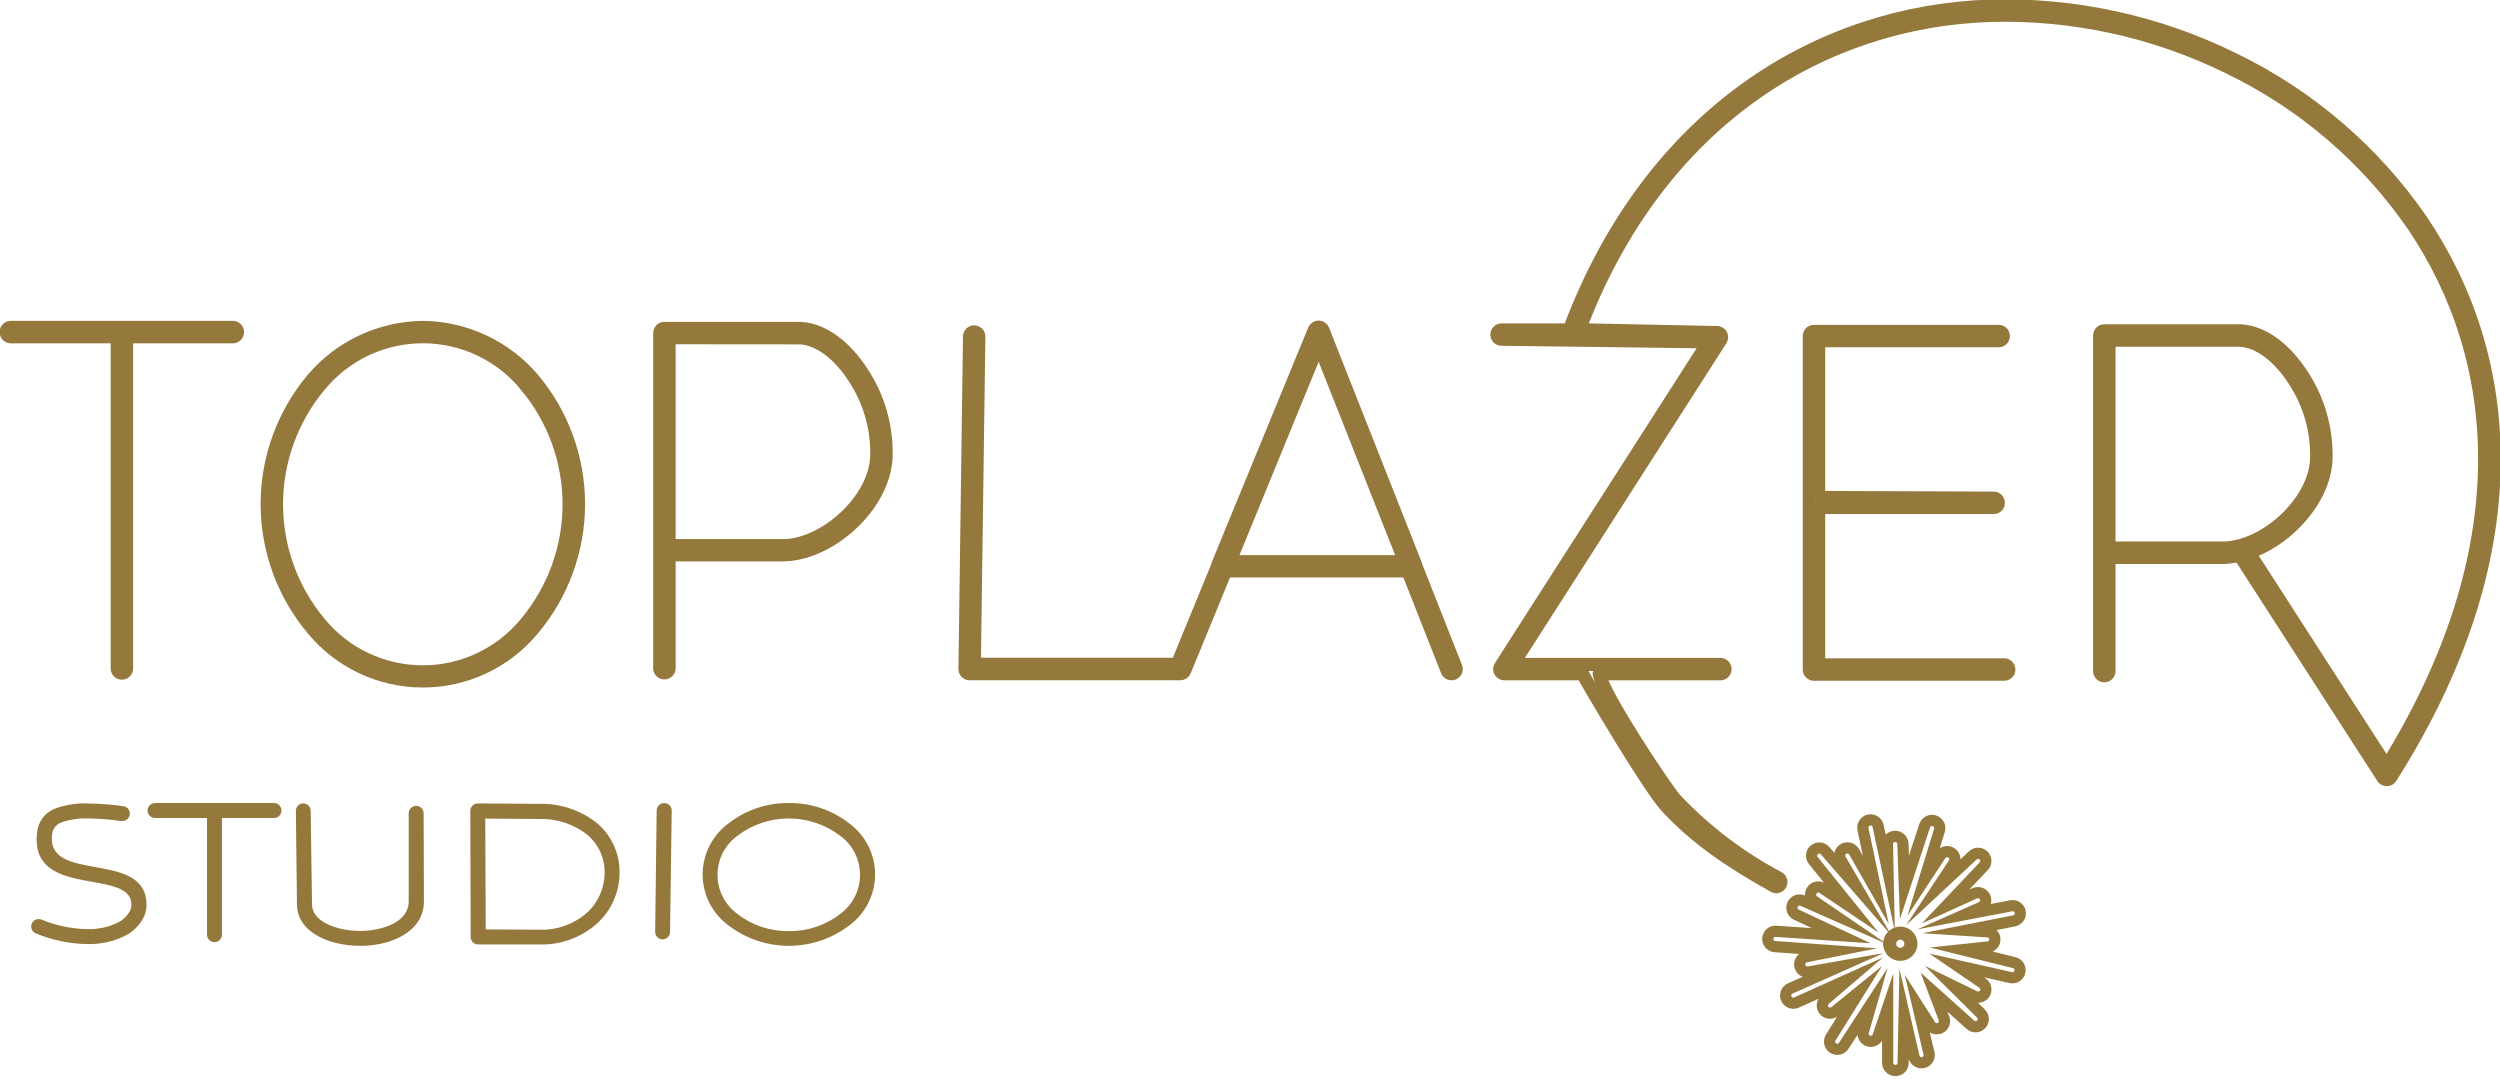 <svg width="223" height="97" viewBox="0 0 223 97" fill="none" xmlns="http://www.w3.org/2000/svg">
<g clip-path="url(#clip0_116_106)">
<path d="M11.293 59.58C11.3 59.638 11.294 59.698 11.276 59.754C11.258 59.811 11.228 59.862 11.189 59.907C11.149 59.951 11.101 59.986 11.046 60.01C10.992 60.034 10.934 60.047 10.874 60.047C10.815 60.047 10.757 60.034 10.702 60.01C10.648 59.986 10.6 59.951 10.56 59.907C10.521 59.862 10.491 59.811 10.473 59.754C10.455 59.698 10.449 59.638 10.456 59.58V30.042H0.921C0.818 30.03 0.723 29.981 0.654 29.904C0.585 29.827 0.546 29.727 0.546 29.624C0.546 29.52 0.585 29.42 0.654 29.343C0.723 29.266 0.818 29.217 0.921 29.206H20.812C20.915 29.217 21.01 29.266 21.079 29.343C21.149 29.42 21.187 29.52 21.187 29.624C21.187 29.727 21.149 29.827 21.079 29.904C21.01 29.981 20.915 30.03 20.812 30.042H11.293V59.58Z" stroke="#95783B" stroke-width="1.167" stroke-miterlimit="22.93"/>
<path d="M46.927 34.398C45.812 33.035 44.407 31.937 42.814 31.182C41.221 30.428 39.479 30.037 37.716 30.037C35.952 30.037 34.211 30.428 32.618 31.182C31.024 31.937 29.619 33.035 28.504 34.398C26.023 37.37 24.664 41.116 24.664 44.984C24.664 48.853 26.023 52.599 28.504 55.571C29.619 56.933 31.024 58.031 32.617 58.784C34.21 59.538 35.95 59.929 37.713 59.929C39.476 59.929 41.217 59.538 42.809 58.784C44.402 58.031 45.807 56.933 46.922 55.571C49.404 52.599 50.763 48.853 50.763 44.984C50.763 41.116 49.404 37.37 46.922 34.398H46.927ZM37.721 29.206C39.597 29.226 41.447 29.649 43.144 30.447C44.841 31.244 46.346 32.397 47.557 33.827C50.173 36.95 51.605 40.891 51.605 44.961C51.605 49.031 50.173 52.972 47.557 56.096C46.364 57.548 44.863 58.719 43.161 59.523C41.46 60.326 39.601 60.743 37.718 60.743C35.836 60.743 33.977 60.326 32.276 59.523C30.574 58.719 29.073 57.548 27.88 56.096C25.264 52.972 23.831 49.031 23.831 44.961C23.831 40.891 25.264 36.95 27.88 33.827C29.092 32.397 30.598 31.244 32.296 30.447C33.994 29.65 35.844 29.226 37.721 29.206V29.206Z" stroke="#95783B" stroke-width="1.167" stroke-miterlimit="22.93"/>
<path d="M109.691 50.099H125.304L117.633 30.711L109.691 50.099ZM108.651 50.389C108.649 50.367 108.649 50.344 108.651 50.322L117.233 29.439C117.263 29.361 117.316 29.295 117.386 29.248C117.455 29.201 117.537 29.175 117.62 29.175C117.704 29.175 117.786 29.201 117.855 29.248C117.924 29.295 117.977 29.361 118.008 29.439V29.439L126.257 50.332V50.379L129.869 59.533C129.888 59.584 129.898 59.639 129.897 59.693C129.895 59.748 129.883 59.802 129.861 59.852C129.839 59.902 129.807 59.948 129.767 59.986C129.727 60.023 129.681 60.053 129.629 60.073C129.578 60.093 129.523 60.102 129.468 60.101C129.413 60.099 129.359 60.087 129.309 60.065C129.259 60.043 129.213 60.011 129.175 59.971C129.138 59.932 129.108 59.885 129.088 59.834L125.575 50.924H109.327L105.684 59.808C105.657 59.892 105.603 59.966 105.531 60.018C105.459 60.071 105.372 60.099 105.283 60.099H86.485C86.431 60.098 86.377 60.087 86.326 60.065C86.276 60.044 86.231 60.013 86.192 59.973C86.154 59.934 86.124 59.888 86.104 59.838C86.084 59.787 86.074 59.733 86.074 59.678L86.48 30.021C86.48 29.911 86.524 29.805 86.602 29.727C86.68 29.649 86.786 29.605 86.897 29.605C87.007 29.605 87.113 29.649 87.191 29.727C87.269 29.805 87.313 29.911 87.313 30.021L86.912 59.252H105.008L108.651 50.389Z" stroke="#95783B" stroke-width="1.167" stroke-miterlimit="22.93"/>
<path d="M162.224 45.249V59.304H178.722C178.781 59.298 178.84 59.304 178.897 59.322C178.953 59.34 179.005 59.369 179.049 59.409C179.094 59.448 179.129 59.497 179.153 59.551C179.177 59.605 179.19 59.663 179.19 59.722C179.19 59.782 179.177 59.84 179.153 59.894C179.129 59.948 179.094 59.996 179.049 60.036C179.005 60.075 178.953 60.105 178.897 60.123C178.84 60.141 178.781 60.147 178.722 60.14H161.802C161.748 60.14 161.694 60.13 161.643 60.109C161.593 60.088 161.547 60.057 161.508 60.019C161.469 59.98 161.439 59.934 161.418 59.884C161.397 59.834 161.386 59.779 161.386 59.725V29.979C161.385 29.924 161.396 29.87 161.416 29.819C161.437 29.768 161.467 29.721 161.506 29.682C161.545 29.643 161.591 29.612 161.642 29.591C161.693 29.57 161.747 29.559 161.802 29.559H178.232C178.291 29.552 178.351 29.558 178.408 29.576C178.464 29.594 178.516 29.624 178.56 29.663C178.604 29.703 178.64 29.751 178.664 29.805C178.688 29.859 178.701 29.918 178.701 29.977C178.701 30.036 178.688 30.094 178.664 30.148C178.64 30.202 178.604 30.251 178.56 30.29C178.516 30.33 178.464 30.359 178.408 30.377C178.351 30.395 178.291 30.401 178.232 30.395H162.224V44.372" stroke="#95783B" stroke-width="1.167" stroke-miterlimit="22.93"/>
<path d="M161.917 44.372L177.879 44.434C177.982 44.446 178.077 44.495 178.146 44.572C178.215 44.649 178.253 44.749 178.253 44.852C178.253 44.956 178.215 45.055 178.146 45.133C178.077 45.21 177.982 45.259 177.879 45.27H161.917" stroke="#95783B" stroke-width="1.167" stroke-miterlimit="22.93"/>
<path d="M59.683 30.125V48.671H70.019C71.945 48.588 74.042 47.482 75.64 45.888C77.154 44.377 78.21 42.43 78.21 40.519V40.483C78.232 38.062 77.527 35.689 76.186 33.671C74.9 31.682 73.147 30.223 71.356 30.135L59.683 30.125ZM59.683 59.647C59.672 59.75 59.623 59.845 59.545 59.914C59.468 59.983 59.368 60.021 59.264 60.021C59.16 60.021 59.06 59.983 58.983 59.914C58.906 59.845 58.857 59.75 58.845 59.647V29.709C58.845 29.599 58.889 29.494 58.967 29.416C59.045 29.338 59.151 29.294 59.262 29.294H71.393C73.475 29.393 75.463 31.007 76.883 33.204C78.32 35.37 79.073 37.917 79.043 40.514V40.514C79.043 42.664 77.893 44.813 76.233 46.469C74.495 48.204 72.179 49.408 70.034 49.491H59.683V59.647Z" stroke="#95783B" stroke-width="1.167" stroke-miterlimit="22.93"/>
<path d="M188.121 30.343V48.884H198.462C200.387 48.801 202.485 47.695 204.082 46.101C205.597 44.59 206.648 42.643 206.648 40.732V40.696C206.668 38.275 205.964 35.903 204.624 33.884C203.333 31.895 201.579 30.436 199.794 30.348L188.121 30.343ZM200.611 49.299L212.888 68.349C224.889 49.06 223.401 32.113 215.261 20.099C211.099 14.063 205.433 9.212 198.821 6.023C192.206 2.76 184.89 1.165 177.514 1.376C162.692 1.869 147.985 10.592 140.876 29.413L153.153 29.663C153.208 29.663 153.263 29.674 153.313 29.695C153.364 29.716 153.41 29.747 153.449 29.786C153.488 29.825 153.518 29.872 153.539 29.923C153.56 29.974 153.57 30.028 153.569 30.083C153.567 30.165 153.541 30.244 153.496 30.312L134.953 59.268H153.408C153.467 59.261 153.527 59.267 153.583 59.285C153.64 59.303 153.692 59.333 153.736 59.373C153.78 59.412 153.815 59.46 153.84 59.514C153.864 59.568 153.876 59.627 153.876 59.686C153.876 59.745 153.864 59.804 153.84 59.858C153.815 59.912 153.78 59.96 153.736 59.999C153.692 60.039 153.64 60.069 153.583 60.087C153.527 60.105 153.467 60.111 153.408 60.104H142.645C143.015 61.983 148.485 70.208 149.411 71.283C152.081 74.118 155.202 76.493 158.649 78.313C158.744 78.367 158.815 78.457 158.845 78.563C158.875 78.669 158.863 78.782 158.81 78.879C158.755 78.975 158.664 79.047 158.557 79.077C158.45 79.107 158.335 79.094 158.238 79.04C154.189 76.776 151.227 74.725 148.662 71.958C147.022 70.187 141.511 60.789 141.167 60.104H134.188C134.109 60.105 134.031 60.081 133.965 60.036C133.872 59.978 133.806 59.885 133.781 59.778C133.757 59.671 133.776 59.558 133.834 59.465L152.398 30.493L133.939 30.26C133.884 30.26 133.83 30.249 133.779 30.228C133.729 30.207 133.683 30.177 133.644 30.138C133.606 30.099 133.575 30.054 133.554 30.003C133.533 29.953 133.522 29.899 133.522 29.844C133.522 29.79 133.533 29.736 133.554 29.685C133.575 29.635 133.606 29.589 133.644 29.551C133.683 29.512 133.729 29.481 133.779 29.46C133.83 29.44 133.884 29.429 133.939 29.429H139.981C147.199 10.088 162.307 1.049 177.494 0.545C185.009 0.326 192.464 1.948 199.206 5.27C205.945 8.527 211.72 13.476 215.964 19.631C224.343 32.015 225.852 49.491 213.263 69.33C213.231 69.389 213.184 69.439 213.128 69.476C213.081 69.506 213.03 69.526 212.976 69.536C212.922 69.546 212.866 69.545 212.813 69.533C212.759 69.522 212.708 69.5 212.663 69.469C212.618 69.437 212.579 69.397 212.55 69.351L199.778 49.543C199.343 49.629 198.904 49.69 198.462 49.725H188.121V59.865C188.121 59.975 188.077 60.081 187.999 60.159C187.921 60.237 187.815 60.281 187.704 60.281C187.594 60.281 187.488 60.237 187.41 60.159C187.332 60.081 187.288 59.975 187.288 59.865V29.927C187.287 29.872 187.298 29.818 187.318 29.767C187.339 29.716 187.369 29.669 187.408 29.63C187.447 29.591 187.493 29.56 187.544 29.539C187.595 29.518 187.649 29.507 187.704 29.507H199.836C201.917 29.605 203.9 31.22 205.326 33.416C206.76 35.584 207.512 38.13 207.486 40.727V40.727C207.486 42.877 206.331 45.026 204.67 46.682C203.532 47.845 202.146 48.739 200.616 49.299H200.611Z" stroke="#95783B" stroke-width="1.167" stroke-linecap="round" stroke-linejoin="round"/>
<path d="M7.869 71.916C6.947 71.882 6.027 72.013 5.152 72.305C4.712 72.441 4.323 72.706 4.038 73.067C3.752 73.428 3.584 73.867 3.554 74.325C3.19 77.508 5.782 77.96 8.285 78.417C10.159 78.754 11.975 79.076 11.97 80.701C11.97 80.897 11.933 81.09 11.861 81.272C11.585 81.85 11.111 82.309 10.523 82.565C9.661 82.962 8.719 83.155 7.77 83.131C6.34 83.1 4.928 82.804 3.606 82.259C3.557 82.238 3.504 82.228 3.45 82.228C3.352 82.226 3.257 82.259 3.181 82.321C3.105 82.383 3.053 82.47 3.035 82.567C3.017 82.663 3.034 82.762 3.082 82.848C3.13 82.933 3.207 82.998 3.299 83.032C4.715 83.618 6.228 83.933 7.76 83.962H7.791C8.868 83.989 9.937 83.766 10.913 83.313C11.686 82.967 12.305 82.35 12.652 81.579C12.763 81.299 12.821 81.002 12.823 80.701C12.823 78.38 10.669 77.991 8.446 77.586C6.323 77.207 4.122 76.817 4.398 74.408C4.424 74.107 4.541 73.82 4.733 73.586C4.925 73.351 5.184 73.18 5.475 73.095C6.246 72.839 7.057 72.725 7.869 72.757C8.862 72.767 9.853 72.844 10.835 72.986H10.887C10.998 72.993 11.107 72.957 11.19 72.884C11.274 72.812 11.325 72.709 11.332 72.599C11.34 72.489 11.303 72.38 11.231 72.297C11.158 72.213 11.055 72.162 10.945 72.155C9.931 72.012 8.908 71.935 7.884 71.926L7.869 71.916Z" fill="#95783B" stroke="#95783B" stroke-width="0.5"/>
<path d="M27.057 71.911C26.946 71.912 26.84 71.957 26.762 72.036C26.685 72.115 26.641 72.221 26.641 72.331L26.74 80.686C26.74 82.342 28.197 83.411 30.024 83.868C30.705 84.035 31.404 84.119 32.105 84.118H32.184C32.918 84.118 33.65 84.022 34.359 83.832C36.165 83.313 37.57 82.212 37.565 80.4L37.539 72.544C37.539 72.434 37.495 72.329 37.417 72.251C37.339 72.173 37.233 72.129 37.122 72.129C37.012 72.129 36.906 72.173 36.828 72.251C36.75 72.329 36.706 72.434 36.706 72.544V80.4C36.706 81.766 35.577 82.632 34.104 83.032C33.466 83.203 32.808 83.288 32.147 83.287C31.502 83.29 30.859 83.215 30.232 83.064C28.754 82.695 27.593 81.885 27.583 80.68L27.463 72.326C27.462 72.216 27.418 72.112 27.34 72.034C27.262 71.956 27.157 71.912 27.047 71.911H27.057Z" fill="#95783B" stroke="#95783B" stroke-width="0.5"/>
<path d="M59.241 71.885C59.131 71.885 59.026 71.928 58.948 72.005C58.87 72.082 58.826 72.186 58.825 72.295L58.689 83.121C58.689 83.175 58.699 83.229 58.719 83.28C58.739 83.331 58.769 83.377 58.807 83.416C58.846 83.455 58.891 83.486 58.941 83.508C58.992 83.529 59.046 83.54 59.1 83.541C59.155 83.542 59.209 83.532 59.259 83.511C59.31 83.491 59.356 83.461 59.395 83.423C59.433 83.385 59.464 83.339 59.485 83.289C59.506 83.239 59.517 83.185 59.517 83.131L59.668 72.305C59.669 72.251 59.659 72.196 59.639 72.145C59.619 72.094 59.589 72.048 59.551 72.009C59.513 71.969 59.467 71.938 59.416 71.917C59.366 71.896 59.311 71.885 59.257 71.885H59.241Z" fill="#95783B" stroke="#95783B" stroke-width="0.5"/>
<path d="M70.341 71.88C68.456 71.861 66.62 72.484 65.137 73.645C64.452 74.147 63.895 74.802 63.511 75.558C63.127 76.315 62.926 77.151 62.926 77.999C62.926 78.847 63.127 79.682 63.511 80.439C63.895 81.195 64.452 81.851 65.137 82.352C66.639 83.498 68.477 84.118 70.368 84.118C72.258 84.118 74.096 83.498 75.598 82.352C76.283 81.851 76.84 81.195 77.224 80.439C77.608 79.682 77.808 78.847 77.808 77.999C77.808 77.151 77.608 76.315 77.224 75.558C76.84 74.802 76.283 74.147 75.598 73.645C74.106 72.48 72.261 71.858 70.368 71.88H70.341ZM70.341 83.302C68.648 83.328 66.997 82.778 65.657 81.745C65.068 81.322 64.587 80.766 64.255 80.121C63.924 79.476 63.751 78.762 63.751 78.037C63.751 77.313 63.924 76.599 64.255 75.954C64.587 75.31 65.068 74.753 65.657 74.33C67.013 73.309 68.664 72.757 70.362 72.757C72.06 72.757 73.712 73.309 75.067 74.33C75.655 74.754 76.134 75.311 76.464 75.956C76.794 76.6 76.966 77.314 76.966 78.037C76.966 78.761 76.794 79.475 76.464 80.119C76.134 80.764 75.655 81.321 75.067 81.745C73.727 82.778 72.076 83.327 70.383 83.302H70.341Z" fill="#95783B" stroke="#95783B" stroke-width="0.5"/>
<path d="M42.618 71.916C42.508 71.916 42.402 71.96 42.324 72.038C42.246 72.116 42.202 72.221 42.202 72.331L42.233 83.583C42.233 83.637 42.244 83.691 42.265 83.742C42.286 83.792 42.316 83.838 42.355 83.876C42.394 83.915 42.44 83.946 42.49 83.966C42.541 83.987 42.595 83.998 42.65 83.998H48.145C49.97 84.045 51.744 83.395 53.105 82.181C53.708 81.626 54.189 80.953 54.518 80.203C54.847 79.453 55.016 78.643 55.015 77.825C55.025 77.018 54.854 76.219 54.516 75.486C54.177 74.753 53.679 74.105 53.058 73.588C51.653 72.485 49.906 71.907 48.119 71.952L42.613 71.916H42.618ZM48.145 83.178L43.076 83.152L43.035 72.767L48.119 72.804C49.711 72.759 51.268 73.269 52.522 74.247C53.05 74.686 53.472 75.237 53.76 75.859C54.047 76.482 54.191 77.16 54.182 77.845C54.181 78.55 54.035 79.247 53.751 79.892C53.467 80.537 53.052 81.117 52.532 81.594C51.325 82.66 49.757 83.228 48.145 83.183V83.178Z" fill="#95783B" stroke="#95783B" stroke-width="0.5"/>
<path d="M24.44 71.88H13.828C13.717 71.881 13.611 71.926 13.533 72.005C13.455 72.083 13.412 72.19 13.412 72.3C13.412 72.41 13.456 72.516 13.534 72.594C13.612 72.672 13.717 72.716 13.828 72.716H18.715V83.375C18.715 83.485 18.759 83.591 18.837 83.669C18.915 83.747 19.021 83.79 19.131 83.79C19.242 83.79 19.348 83.747 19.426 83.669C19.504 83.591 19.547 83.485 19.547 83.375V72.716H24.44C24.55 72.716 24.656 72.672 24.734 72.594C24.812 72.516 24.856 72.41 24.856 72.3C24.856 72.19 24.812 72.083 24.734 72.005C24.656 71.926 24.55 71.881 24.44 71.88Z" fill="#95783B" stroke="#95783B" stroke-width="0.5"/>
<path d="M166.179 73.967C166.141 73.789 166.175 73.602 166.274 73.449C166.373 73.296 166.529 73.188 166.708 73.149C166.886 73.111 167.073 73.144 167.227 73.243C167.381 73.342 167.489 73.498 167.527 73.676L168.412 77.83L168.36 75.234C168.375 75.062 168.454 74.901 168.582 74.785C168.709 74.668 168.876 74.603 169.05 74.603C169.223 74.603 169.39 74.668 169.517 74.785C169.645 74.901 169.724 75.062 169.739 75.234L169.874 79.159L171.696 73.609C171.762 73.447 171.888 73.317 172.047 73.244C172.206 73.171 172.387 73.161 172.553 73.215C172.719 73.27 172.858 73.385 172.943 73.538C173.027 73.691 173.05 73.87 173.007 74.04L171.639 78.505L173.106 76.277C173.206 76.124 173.362 76.017 173.541 75.979C173.719 75.941 173.906 75.976 174.059 76.075C174.212 76.174 174.319 76.33 174.357 76.508C174.396 76.686 174.361 76.872 174.262 77.025L172.758 79.299L175.958 76.319C176.023 76.253 176.1 76.201 176.185 76.165C176.27 76.13 176.362 76.112 176.454 76.112C176.546 76.113 176.638 76.132 176.722 76.168C176.807 76.205 176.884 76.258 176.947 76.325C177.011 76.392 177.06 76.47 177.093 76.557C177.125 76.643 177.14 76.735 177.136 76.827C177.132 76.919 177.11 77.009 177.07 77.092C177.031 77.175 176.975 77.25 176.905 77.311L173.544 80.862L176.146 79.683C176.312 79.609 176.5 79.601 176.671 79.663C176.843 79.725 176.983 79.852 177.062 80.016C177.138 80.18 177.146 80.368 177.083 80.539C177.021 80.709 176.893 80.848 176.729 80.924L175.214 81.594L179.378 80.8C179.466 80.78 179.557 80.778 179.646 80.794C179.735 80.81 179.82 80.843 179.896 80.891C179.972 80.94 180.038 81.003 180.089 81.076C180.141 81.15 180.178 81.234 180.197 81.322C180.217 81.409 180.219 81.5 180.203 81.589C180.187 81.678 180.154 81.763 180.105 81.838C180.057 81.914 179.994 81.98 179.92 82.032C179.846 82.083 179.762 82.12 179.674 82.139L175.344 82.991L177.192 83.11C177.287 83.102 177.384 83.114 177.474 83.144C177.565 83.175 177.649 83.225 177.719 83.289C177.79 83.354 177.847 83.433 177.885 83.52C177.924 83.608 177.944 83.703 177.944 83.798C177.944 83.894 177.924 83.989 177.885 84.076C177.847 84.164 177.79 84.243 177.719 84.307C177.649 84.372 177.565 84.421 177.474 84.452C177.384 84.483 177.287 84.494 177.192 84.486L175.027 84.715L179.711 85.878C179.878 85.931 180.019 86.046 180.104 86.2C180.189 86.354 180.212 86.535 180.167 86.705C180.122 86.875 180.014 87.021 179.864 87.114C179.714 87.206 179.534 87.237 179.362 87.202L174.532 86.117L176.812 87.674C176.968 87.769 177.08 87.922 177.122 88.099C177.165 88.276 177.136 88.463 177.041 88.619C176.946 88.775 176.792 88.886 176.615 88.929C176.437 88.972 176.25 88.942 176.094 88.847L174.184 87.918L176.708 90.416C176.836 90.545 176.908 90.719 176.908 90.901C176.908 91.083 176.836 91.257 176.708 91.386C176.644 91.45 176.568 91.501 176.485 91.536C176.401 91.57 176.312 91.588 176.221 91.588C176.131 91.588 176.041 91.57 175.958 91.536C175.874 91.501 175.798 91.45 175.735 91.386L172.513 88.495L173.377 90.774C173.418 90.854 173.442 90.942 173.449 91.032C173.455 91.122 173.444 91.212 173.416 91.297C173.388 91.383 173.343 91.462 173.284 91.531C173.225 91.599 173.153 91.655 173.073 91.695C172.992 91.736 172.904 91.76 172.814 91.767C172.724 91.774 172.633 91.763 172.548 91.734C172.462 91.706 172.382 91.661 172.314 91.603C172.246 91.544 172.189 91.472 172.149 91.392L171.061 89.689L172.055 93.915C172.082 94.004 172.091 94.098 172.08 94.19C172.07 94.282 172.041 94.372 171.994 94.453C171.948 94.534 171.886 94.604 171.812 94.66C171.737 94.716 171.652 94.757 171.562 94.779C171.471 94.801 171.377 94.805 171.285 94.79C171.193 94.774 171.105 94.741 171.027 94.69C170.948 94.64 170.881 94.575 170.828 94.497C170.776 94.42 170.74 94.334 170.723 94.242L169.848 90.447L169.76 94.741C169.768 94.836 169.757 94.932 169.726 95.023C169.695 95.113 169.645 95.197 169.581 95.267C169.516 95.338 169.437 95.394 169.349 95.433C169.261 95.471 169.166 95.491 169.07 95.491C168.974 95.491 168.88 95.471 168.792 95.433C168.704 95.394 168.625 95.338 168.56 95.267C168.495 95.197 168.446 95.113 168.415 95.023C168.384 94.932 168.373 94.836 168.381 94.741V89.876L167.543 92.357C167.522 92.448 167.482 92.534 167.427 92.609C167.371 92.683 167.301 92.746 167.22 92.793C167.14 92.84 167.05 92.87 166.958 92.882C166.865 92.893 166.771 92.885 166.681 92.859C166.591 92.833 166.508 92.789 166.436 92.73C166.364 92.67 166.305 92.597 166.263 92.514C166.22 92.431 166.195 92.34 166.189 92.247C166.182 92.154 166.195 92.061 166.226 91.973L166.955 89.45L164.467 93.276C164.419 93.353 164.357 93.419 164.283 93.471C164.21 93.524 164.127 93.561 164.039 93.581C163.951 93.601 163.86 93.604 163.771 93.589C163.682 93.574 163.597 93.542 163.52 93.495C163.443 93.447 163.377 93.384 163.325 93.311C163.272 93.238 163.235 93.155 163.215 93.067C163.194 92.979 163.191 92.888 163.206 92.8C163.221 92.711 163.254 92.626 163.301 92.549L165.867 88.442L163.666 90.229C163.527 90.339 163.35 90.391 163.174 90.374C162.997 90.357 162.834 90.273 162.718 90.138C162.602 90.004 162.543 89.831 162.553 89.654C162.563 89.477 162.641 89.311 162.771 89.19L164.988 87.295L160.252 89.424C160.169 89.461 160.08 89.482 159.99 89.484C159.9 89.487 159.81 89.472 159.725 89.441C159.641 89.409 159.563 89.361 159.497 89.299C159.431 89.237 159.378 89.163 159.341 89.081C159.304 88.999 159.283 88.91 159.28 88.82C159.277 88.73 159.292 88.64 159.324 88.556C159.356 88.472 159.404 88.394 159.466 88.329C159.528 88.263 159.602 88.21 159.684 88.173L164.092 86.215L161.334 86.698C161.154 86.728 160.969 86.686 160.82 86.58C160.672 86.475 160.571 86.314 160.541 86.135C160.51 85.955 160.553 85.771 160.658 85.622C160.764 85.474 160.925 85.373 161.105 85.343L163.707 84.824L158.342 84.439C158.25 84.435 158.159 84.413 158.076 84.373C157.993 84.333 157.918 84.277 157.857 84.208C157.796 84.139 157.75 84.059 157.721 83.972C157.691 83.884 157.68 83.792 157.687 83.7C157.695 83.608 157.721 83.519 157.763 83.438C157.806 83.356 157.865 83.284 157.936 83.225C158.007 83.167 158.09 83.123 158.178 83.097C158.267 83.071 158.359 83.063 158.451 83.074L164.238 83.463L160.246 81.594C160.164 81.558 160.089 81.506 160.026 81.441C159.964 81.376 159.915 81.299 159.882 81.216C159.849 81.132 159.833 81.042 159.835 80.952C159.837 80.862 159.856 80.773 159.893 80.691C159.929 80.608 159.981 80.534 160.046 80.471C160.111 80.409 160.188 80.36 160.272 80.327C160.356 80.294 160.446 80.278 160.536 80.28C160.626 80.282 160.715 80.302 160.798 80.338L163.52 81.542L161.792 80.364C161.718 80.311 161.656 80.245 161.607 80.169C161.559 80.093 161.527 80.007 161.511 79.918C161.496 79.829 161.499 79.739 161.519 79.65C161.539 79.562 161.576 79.479 161.628 79.406C161.681 79.332 161.747 79.269 161.823 79.221C161.9 79.173 161.985 79.141 162.074 79.126C162.164 79.11 162.255 79.113 162.343 79.133C162.431 79.153 162.515 79.19 162.588 79.242L165.113 80.935L161.735 76.745C161.626 76.602 161.577 76.423 161.599 76.245C161.62 76.068 161.711 75.905 161.851 75.793C161.991 75.681 162.17 75.629 162.348 75.646C162.527 75.664 162.692 75.751 162.807 75.888L165.633 79.138L164.186 76.651C164.142 76.573 164.114 76.486 164.103 76.396C164.093 76.307 164.1 76.216 164.125 76.129C164.149 76.042 164.191 75.961 164.247 75.891C164.303 75.82 164.373 75.761 164.452 75.717C164.53 75.673 164.617 75.645 164.707 75.634C164.797 75.624 164.888 75.631 164.975 75.656C165.062 75.68 165.143 75.722 165.214 75.778C165.285 75.833 165.344 75.903 165.388 75.981L167.324 79.382L166.179 73.967Z" stroke="#95783B" stroke-miterlimit="22.93"/>
<path d="M169.505 83.235C169.692 83.235 169.875 83.29 170.031 83.394C170.187 83.498 170.308 83.645 170.38 83.818C170.451 83.991 170.47 84.181 170.434 84.364C170.397 84.547 170.307 84.716 170.174 84.848C170.042 84.98 169.873 85.07 169.689 85.107C169.506 85.143 169.315 85.124 169.142 85.053C168.969 84.981 168.821 84.86 168.717 84.705C168.613 84.549 168.557 84.367 168.557 84.18C168.559 83.93 168.659 83.69 168.836 83.513C169.014 83.336 169.254 83.236 169.505 83.235V83.235Z" stroke="#95783B" stroke-width="1.167" stroke-linecap="round" stroke-linejoin="round"/>
</g>
<defs>
<clipPath id="clip0_116_106">
<rect width="223" height="97" fill="white"/>
</clipPath>
</defs>
</svg>
